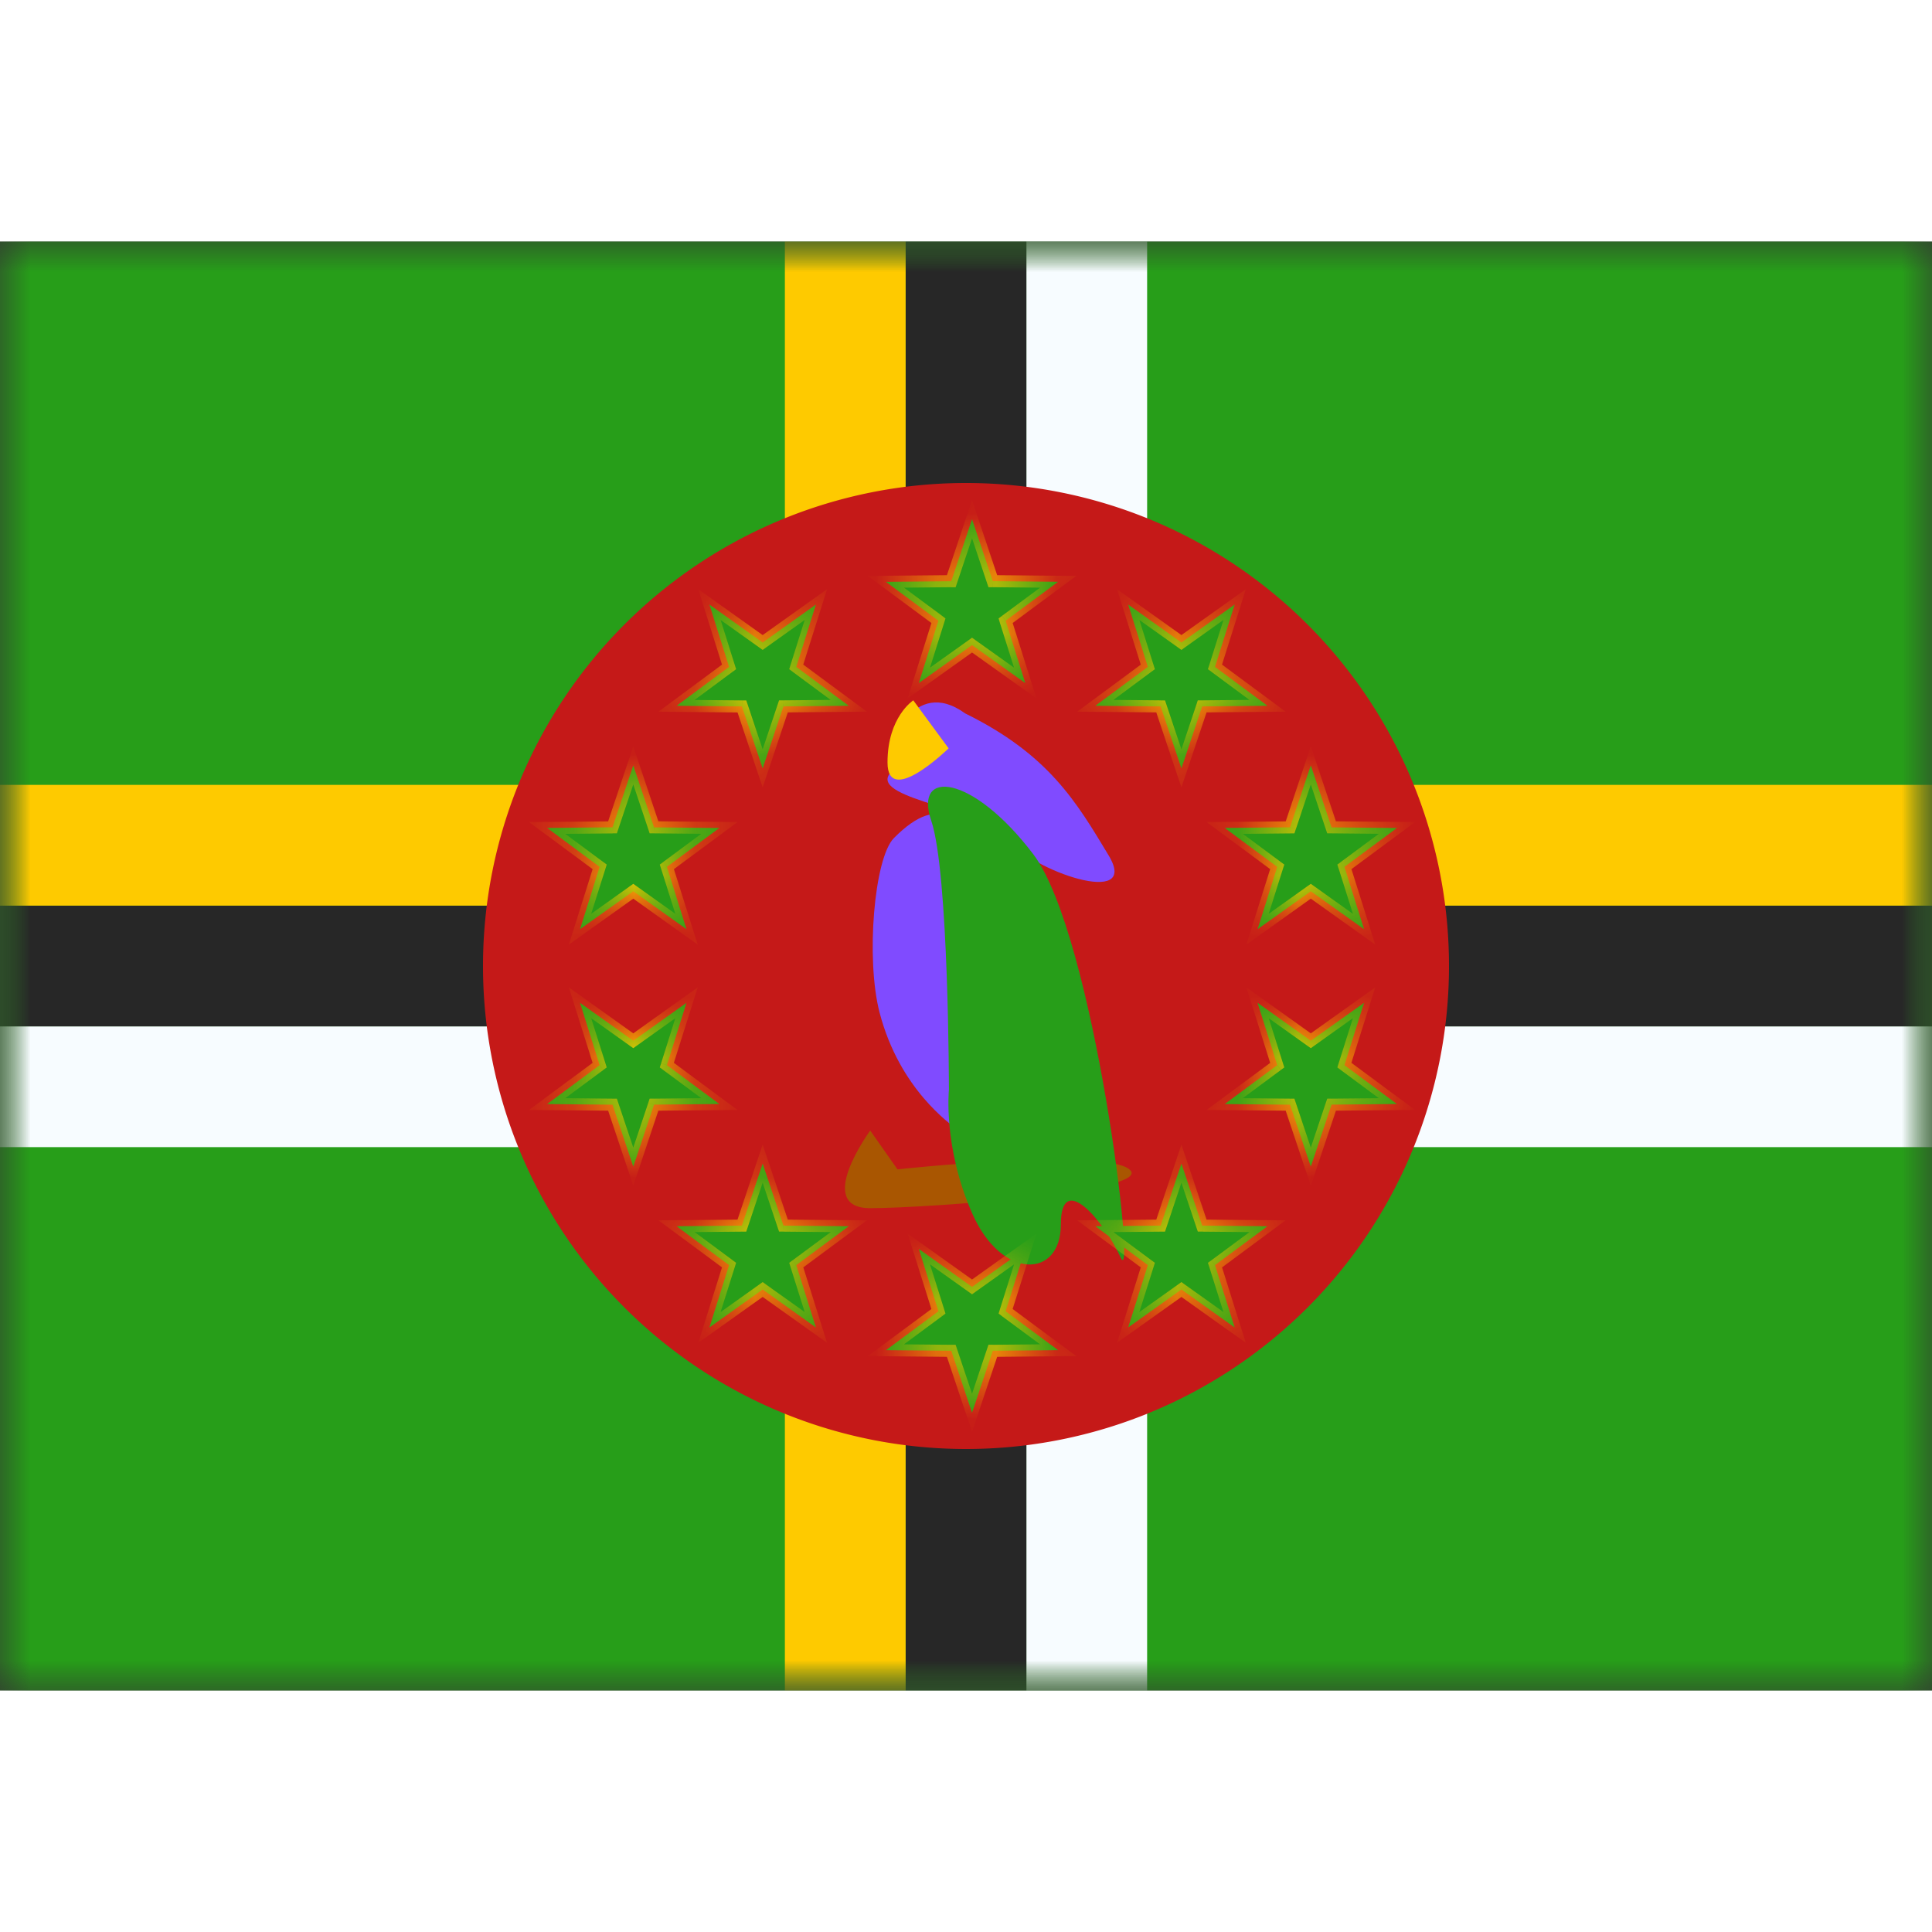 <svg fill="none" xmlns="http://www.w3.org/2000/svg" viewBox="0 0 32 24" height="1em" width="1em">
  <rect x="0" y="0" width="32" height="24" fill="#333333" stroke="none"/>
  <mask id="a" maskUnits="userSpaceOnUse" x="0" y="0" width="32" height="24">
    <path fill="#fff" d="M0 0h32v24H0z"/>
  </mask>
  <g mask="url(#a)">
    <path fill-rule="evenodd" clip-rule="evenodd" d="M0 0v24h32V0H0z" fill="#279E19"/>
    <mask id="b" maskUnits="userSpaceOnUse" x="0" y="0" width="32" height="24">
      <path fill-rule="evenodd" clip-rule="evenodd" d="M0 0v24h32V0H0z" fill="#fff"/>
    </mask>
    <g mask="url(#b)">
      <path fill-rule="evenodd" clip-rule="evenodd" d="M17 0h2v13h13v2H19v9h-2v-9H0v-2h17V0z" fill="#F7FCFF"/>
      <path fill-rule="evenodd" clip-rule="evenodd" d="M15 0h2v11h15v2H17v11h-2V13H0v-2h15V0z" fill="#272727"/>
      <path fill-rule="evenodd" clip-rule="evenodd" d="M13 0h2v9h17v2H15v13h-2V11H0V9h13V0z" fill="#FECA00"/>
      <path fill-rule="evenodd" clip-rule="evenodd" d="M16 20a8 8 0 100-16 8 8 0 000 16z" fill="#C51918"/>
      <path fill-rule="evenodd" clip-rule="evenodd" d="M14.726 8.413s.38-1.233 1.262-.596c1.384.682 1.841 1.465 2.375 2.352.535.887-1.31.237-1.654-.262-.344-.5-2.252-.661-1.983-1.078.27-.416 0-.416 0-.416z" fill="#804BFF"/>
      <path fill-rule="evenodd" clip-rule="evenodd" d="M14.413 14.726s-.94 1.285 0 1.285 4.75-.277 4.293-.643c-.457-.366-3.841 0-3.841 0l-.452-.643z" fill="#A95601"/>
      <path fill-rule="evenodd" clip-rule="evenodd" d="M15.818 14.685c-.058-.065-.915-.628-1.25-1.916-.23-.89-.089-2.557.237-2.887.796-.807 1.262-.333 1.262.878s.048 4.224-.249 3.925z" fill="#804BFF"/>
      <path fill-rule="evenodd" clip-rule="evenodd" d="M15.717 14.055s-.099.944.387 2.046c.486 1.103 1.467 1.082 1.467.18 0-.903.716-.056.99.546.276.602-.436-5.348-1.447-6.679-1.01-1.331-1.985-1.417-1.69-.556.293.86.293 4.463.293 4.463z" fill="#279E19"/>
      <path fill-rule="evenodd" clip-rule="evenodd" d="M15.127 7.6s-.427.274-.427 1.029c0 .755 1.012-.234 1.012-.234l-.585-.795z" fill="#FECA00"/>
      <mask id="c" fill="#fff">
        <path fill-rule="evenodd" clip-rule="evenodd" d="M15.218 7.314l.882-.629.882.629-.326-1.033.87-.645-1.082-.01L16.1 4.6l-.344 1.027-1.083.01.87.644-.325 1.033zm2.923.376l1.083.01.344 1.027.344-1.027 1.082-.01-.87-.644.326-1.033-.882.629-.882-.629.326 1.033-.87.644zm3.014 2.668l-.87-.645 1.082-.01.344-1.026.344 1.027 1.083.01-.87.644.325 1.032-.882-.628-.881.628.325-1.032zm-.326 2.252l.326 1.032-.87.645 1.082.01.344 1.026.344-1.027 1.083-.01-.87-.644.325-1.032-.882.628-.881-.628zm-1.605 3.69l.344-1.027.344 1.027 1.082.01-.87.644.326 1.033-.882-.629-.882.629.326-1.033-.87-.644 1.082-.01zm-2.242.386l-.882.629-.882-.629.326 1.033-.87.644 1.082.01.344 1.027.344-1.027 1.082-.01-.87-.644.326-1.033zm-4.006-.386l1.083.01-.87.644.325 1.033-.882-.629-.882.629.326-1.033-.87-.644 1.082-.01.344-1.027.344 1.027zm-1.06-2.013l-.87-.645.324-1.032-.881.628-.882-.628.325 1.032-.87.645 1.083.01.344 1.026.344-1.027 1.082-.01zm-.87-3.93l.324 1.033-.881-.628-.882.628.325-1.032-.87-.645 1.083-.01.344-1.026.344 1.027 1.082.01-.87.644zm1.586-1.63l.344-1.027 1.083-.01-.87-.644.325-1.033-.882.629-.882-.629.326 1.033-.87.644 1.082.01.344 1.027z"/>
      </mask>
      <path fill-rule="evenodd" clip-rule="evenodd" d="M15.218 7.314l.882-.629.882.629-.326-1.033.87-.645-1.082-.01L16.1 4.6l-.344 1.027-1.083.01.87.644-.325 1.033zm2.923.376l1.083.01.344 1.027.344-1.027 1.082-.01-.87-.644.326-1.033-.882.629-.882-.629.326 1.033-.87.644zm3.014 2.668l-.87-.645 1.082-.01.344-1.026.344 1.027 1.083.01-.87.644.325 1.032-.882-.628-.881.628.325-1.032zm-.326 2.252l.326 1.032-.87.645 1.082.01.344 1.026.344-1.027 1.083-.01-.87-.644.325-1.032-.882.628-.881-.628zm-1.605 3.69l.344-1.027.344 1.027 1.082.01-.87.644.326 1.033-.882-.629-.882.629.326-1.033-.87-.644 1.082-.01zm-2.242.386l-.882.629-.882-.629.326 1.033-.87.644 1.082.01.344 1.027.344-1.027 1.082-.01-.87-.644.326-1.033zm-4.006-.386l1.083.01-.87.644.325 1.033-.882-.629-.882.629.326-1.033-.87-.644 1.082-.01.344-1.027.344 1.027zm-1.06-2.013l-.87-.645.324-1.032-.881.628-.882-.628.325 1.032-.87.645 1.083.01.344 1.026.344-1.027 1.082-.01zm-.87-3.93l.324 1.033-.881-.628-.882.628.325-1.032-.87-.645 1.083-.01.344-1.026.344 1.027 1.082.01-.87.644zm1.586-1.63l.344-1.027 1.083-.01-.87-.644.325-1.033-.882.629-.882-.629.326 1.033-.87.644 1.082.01.344 1.027z" fill="#279E19"/>
      <path d="M16.1 6.685l.058-.081-.058-.042-.058.042.058.081zm-.882.629l-.095-.03-.09.284.243-.173-.058-.081zm1.764 0l-.058.081.243.173-.09-.285-.095.03zm-.326-1.033l-.06-.08-.056.042.02.068.096-.03zm.87-.645l.06.08.24-.177-.299-.003v.1zm-1.082-.01l-.095.032.023.068h.07l.002-.1zM16.1 4.6l.095-.032-.095-.283-.095.283.095.032zm-.344 1.027l.001.1h.071l.023-.069-.095-.031zm-1.083.01v-.1l-.3.002.24.178.06-.08zm.87.644l.096.03.021-.068-.057-.043-.06.08zm3.681 1.42l.095-.033-.023-.067h-.071l-.001.1zm-1.083-.01l-.06-.081-.24.178.3.002v-.1zm1.427 1.036l-.095.032.095.283.095-.283-.095-.032zm.344-1.027l-.001-.1h-.072l-.022.068.095.032zm1.082-.01l.001.1.299-.002-.24-.178-.06.08zm-.87-.644l-.095-.03-.022.068.058.042.06-.08zm.326-1.033l.095.03.09-.284-.244.173.059.081zm-.882.629l-.058.081.058.042.058-.042-.058-.081zm-.882-.629l.058-.081-.243-.173.09.284.095-.03zm.326 1.033l.059.08.057-.042-.021-.068-.095.03zm1.273 2.667l-.001-.1-.299.003.24.178.06-.08zm.87.645l.095.03.022-.068-.058-.043-.06.08zm.212-.654l.001.1.072-.001.022-.068-.095-.031zm.344-1.027l.095-.032-.095-.283-.095.283.095.032zm.344 1.027l-.095.031.023.068h.071l.001-.1zm1.083.01l.06.08.24-.178-.3-.003v.1zm-.87.644l-.06-.08-.057.042.021.068.095-.03zm.325 1.032l-.058.082.243.173-.09-.285-.095.03zm-.882-.628l.058-.082-.058-.041-.058.041.058.082zm-.881.628l-.096-.03-.09.285.244-.173-.059-.082zm.325 2.252l.06.08.057-.042-.022-.068-.095.03zm-.326-1.032l.058-.082-.243-.173.09.285.095-.03zm-.544 1.677l-.06-.08-.24.177.299.003v-.1zm1.082.01l.095-.032-.023-.068h-.07l-.002.1zm.344 1.026l-.095.032.095.283.095-.283-.095-.032zm.344-1.027v-.1l-.072.001-.023.068.095.031zm1.083-.01v.1l.3-.002-.24-.178-.06.08zm-.87-.644l-.096-.03-.021.068.057.043.06-.08zm.325-1.032l.095.03.09-.285-.243.173.058.082zm-.882.628l-.058.082.058.041.058-.041-.058-.082zm-2.143 2.035l.095-.032-.095-.283-.095.283.095.032zm-.344 1.027v.1h.072l.023-.068-.095-.032zm.688 0l-.095.032.023.067h.07l.002-.1zm1.082.01l.06.08.24-.178-.299-.002v.1zm-.87.644l-.06-.08-.057.042.022.068.095-.03zm.326 1.033l-.058.081.243.173-.09-.284-.095.03zm-.882-.629l.058-.081-.058-.042-.058.042.058.081zm-.882.629l-.095-.03-.09.284.243-.173-.058-.081zm.326-1.033l.095.03.021-.068-.057-.042-.06.08zm-.87-.644l-.002-.1-.298.002.24.178.06-.08zM16.1 17.315l-.058.081.058.042.058-.042-.058-.081zm.882-.629l.095.03.09-.284-.243.173.058.081zm-1.764 0l.058-.081-.243-.173.09.285.095-.03zm.326 1.033l.06.08.056-.042-.021-.068-.095.03zm-.87.644l-.06-.08-.24.178.298.003.001-.1zm1.082.01l.095-.032-.023-.067h-.071v.1zM16.1 19.4l-.095.032.095.283.095-.283-.095-.032zm.344-1.027l-.001-.1h-.071l-.023.069.095.031zm1.082-.01l.001.1.299-.002-.24-.178-.06.08zm-.87-.644l-.095-.03-.021.068.057.043.06-.08zm-2.597-1.41l.06.081.24-.178-.3-.002v.1zm-1.083-.01l-.095.033.023.067h.071v-.1zm.212.655l-.06-.08-.056.042.021.068.095-.03zm.326 1.033l-.058.081.243.173-.09-.284-.095.03zm-.882-.629l.058-.081-.058-.042-.058.042.058.081zm-.882.629l-.095-.03-.09.284.243-.173-.058-.081zm.326-1.033l.095.03.021-.068-.057-.042-.06.08zm-.87-.644l-.002-.1-.298.002.24.178.06-.08zm1.082-.01l.001.1h.071l.023-.068-.095-.032zm.344-1.027l.095-.032-.095-.283-.095.283.095.032zm-1.587-1.63l-.095-.03-.022.067.058.043.06-.08zm.87.644l.001.1.299-.003-.24-.178-.06.08zm-.545-1.677l.096.03.09-.285-.244.173.058.082zm-.881.628l-.058.082.058.041.058-.041-.058-.082zm-.882-.628l.058-.082-.243-.173.09.285.095-.03zm.325 1.032l.06.08.057-.042-.021-.068-.096.03zm-.87.645l-.06-.08-.24.177.3.003v-.1zm1.083.01l.095-.032-.023-.068h-.071l-.001.1zm.344 1.026l-.095.032.095.283.095-.283-.095-.032zm.344-1.027l-.001-.1-.072.001-.022.068.095.031zm.537-2.906l-.058.082.244.173-.09-.285-.096.03zm-.325-1.032l-.06-.08-.057.042.022.068.095-.03zm-.556.404l.058-.082-.058-.041-.058.041.058.082zm-.882.628l-.095-.03-.09.285.243-.173-.058-.082zm.325-1.032l.096.03.021-.068-.057-.043-.06.08zm-.87-.645v-.1l-.3.003.24.178.06-.08zm1.083-.01v.1h.072l.023-.068-.095-.031zm.344-1.026l.095-.032-.095-.283-.095.283.095.032zm.344 1.027l-.095.031.022.068h.072v-.1zm1.082.01l.06.08.24-.178-.299-.003v.1zm1.06-2.014v-.1h-.071l-.023.068.095.032zm-.343 1.027l-.095.032.095.283.095-.283-.095-.032zm1.427-1.037v.1l.3-.002-.24-.178-.06.08zm-.87-.644l-.096-.03-.021.068.057.042.06-.08zm.325-1.033l.095.03.09-.284-.243.173.058.081zm-.882.629l-.058.081.058.042.058-.042-.058-.081zm-.882-.629l.058-.081-.243-.173.09.284.095-.03zm.326 1.033l.06.08.056-.042-.021-.068-.095.03zm-.87.644l-.06-.08-.24.178.298.002.001-.1zm1.082.01l.095-.032-.023-.067h-.07l-.002.1zm3.754-1.096l-.882.628.116.163.882-.629-.116-.162zm.998.628l-.882-.628-.116.162.882.629.116-.163zm-.48-.921l.326 1.033.191-.06-.325-1.033-.191.06zm.907-.755l-.87.644.119.161.87-.644-.119-.16zm-1.024.17l1.083.01.001-.2-1.082-.01-.002.2zm-.438-1.094l.344 1.026.19-.063-.344-1.027-.19.064zm-.154 1.026l.344-1.026-.19-.064-.344 1.027.19.063zm-1.177.078l1.083-.01-.002-.2-1.083.01.002.2zm.93.464l-.871-.644-.12.16.871.645.12-.16zm-.29 1.144l.325-1.033-.19-.06-.326 1.032.19.06zm3.91.256l-1.082-.01-.002.2 1.083.01.002-.2zm.439 1.095l-.344-1.027-.19.064.344 1.027.19-.064zm.154-1.027l-.344 1.027.19.064.344-1.027-.19-.064zm1.177-.078l-1.083.01.002.2 1.082-.01-.001-.2zm-.93-.464l.871.645.119-.161-.87-.644-.12.16zm.29-1.143l-.325 1.033.19.06.326-1.033-.19-.06zm-.728.74l.882-.628-.116-.163-.882.628.116.163zm-.998-.628l.882.628.116-.163-.882-.628-.116.163zm.479.921l-.325-1.033-.191.06.325 1.033.19-.06zm-.906.755l.87-.645-.119-.16-.87.644.119.16zm2.024 2.023l.87.644.12-.16-.87-.645-.12.16zm1.141-.19l-1.082.01.002.2 1.082-.01-.002-.2zm.25-.959l-.343 1.027.19.063.343-1.026-.19-.064zm.534 1.027l-.344-1.027-.19.064.344 1.026.19-.063zm.989-.059l-1.083-.01-.002.2 1.083.01.002-.2zm-.812.825l.87-.644-.119-.161-.87.644.119.16zm.361.922l-.325-1.032-.19.06.325 1.032.19-.06zm-1.035-.517l.882.629.116-.163-.882-.629-.116.163zm-.765.629l.881-.629-.116-.163-.882.629.116.163zm.171-1.144l-.325 1.032.19.06.326-1.032-.19-.06zm.191 3.284l-.325-1.032-.19.06.324 1.032.191-.06zm-.906.755l.87-.644-.119-.16-.87.643.12.161zm1.024-.17l-1.082-.01-.002.2 1.082.01.002-.2zm.438 1.094l-.344-1.026-.19.063.344 1.027.19-.064zm.154-1.026l-.344 1.026.19.064.344-1.027-.19-.063zm1.177-.078l-1.083.01.002.2 1.083-.01-.002-.2zm-.929-.464l.87.644.12-.16-.871-.645-.119.16zm.29-1.143l-.326 1.032.19.06.326-1.032-.19-.06zm-.729.74l.882-.629-.116-.163-.882.629.116.163zm-.998-.629l.882.629.116-.163-.881-.629-.117.163zm-1.298 2.55l-.344 1.027.19.064.344-1.027-.19-.064zm.534 1.027l-.344-1.027-.19.064.344 1.027.19-.064zm.988-.058l-1.082-.01-.002.2 1.083.01.001-.2zm-.811.824l.87-.644-.119-.16-.87.644.119.16zm.36.923l-.324-1.033-.191.06.325 1.033.19-.06zm-1.034-.517l.881.628.117-.163-.882-.628-.116.163zm-.766.628l.882-.628-.116-.163-.882.628.116.163zm.172-1.144l-.325 1.033.19.06.326-1.033-.19-.06zm-.834-.534l.87.644.119-.16-.87-.645-.12.161zm1.141-.19l-1.083.01.002.2 1.083-.01-.002-.2zm-3.065 1.196l.882-.628-.116-.163-.882.629.116.162zm-.998-.628l.882.628.116-.162-.882-.629-.116.163zm.479.921l-.325-1.033-.191.06.325 1.033.191-.06zm-.906.755l.87-.644-.119-.161-.87.644.119.16zm1.024-.17l-1.083-.01-.002.2 1.083.01.002-.2zm.438 1.094l-.344-1.026-.19.063.344 1.027.19-.064zm.154-1.026l-.344 1.026.19.064.344-1.027-.19-.064zm1.177-.078l-1.083.01.002.2 1.082-.01-.001-.2zm-.93-.464l.871.644.119-.16-.87-.645-.12.16zm.29-1.144l-.325 1.033.19.06.326-1.032-.19-.06zm-2.826-.446l-1.083-.01-.002.2 1.083.01.002-.2zm-.812.824l.87-.644-.119-.16-.87.644.119.16zm.361.923l-.325-1.033-.191.06.325 1.033.191-.06zm-1.035-.517l.882.628.116-.163-.882-.628-.116.163zm-.766.628l.882-.628-.116-.163-.882.628.116.163zm.172-1.144l-.325 1.033.19.06.326-1.033-.19-.06zm-.834-.534l.87.644.12-.16-.871-.645-.12.161zm1.141-.19l-1.083.01.002.2 1.083-.01-.002-.2zm.25-.959l-.344 1.027.19.064.344-1.027-.19-.064zm.534 1.027l-.344-1.027-.19.064.344 1.027.19-.064zm-2.085-2.545l.87.644.119-.16-.87-.645-.12.16zm.289-1.143l-.325 1.032.19.06.326-1.032-.191-.06zm-.728.74l.881-.629-.116-.163-.881.629.116.163zm-.998-.629l.882.629.116-.163-.882-.629-.116.163zm.479.921l-.326-1.032-.19.06.325 1.032.19-.06zm-.906.755l.87-.644-.12-.16-.87.643.12.161zm1.024-.17l-1.083-.01-.002.2 1.083.01.002-.2zm.438 1.094l-.344-1.026-.19.063.344 1.027.19-.064zm.154-1.026l-.344 1.026.19.064.343-1.027-.19-.063zm1.176-.078l-1.082.01.002.2 1.082-.01-.002-.2zm-.448-2.827l-.325-1.032-.191.06.325 1.032.19-.06zm-1.035-.517l.881.629.116-.163-.881-.629-.116.163zm-.766.629l.882-.629-.116-.163-.882.629.116.163zm.172-1.144l-.325 1.032.19.06.326-1.032-.191-.06zm-.834-.534l.87.644.119-.16-.87-.645-.12.16zm1.141-.19l-1.083.01.002.2 1.083-.01-.002-.2zm.25-.959l-.344 1.027.19.063.344-1.026-.19-.064zm.533 1.027l-.343-1.027-.19.064.344 1.026.19-.063zm.99-.059l-1.083-.01-.002.2 1.082.01.002-.2zm-.812.825l.87-.644-.12-.161-.87.644.12.16zm1.776-2.77l-.344 1.027.19.064.344-1.027-.19-.064zm1.177-.078l-1.083.01.002.2 1.082-.01-.001-.2zm-.93-.464l.871.645.12-.161-.871-.644-.12.16zm.29-1.143l-.325 1.033.19.06.326-1.033-.19-.06zm-.728.74l.882-.628-.116-.163-.882.628.116.163zm-.998-.628l.882.628.116-.163-.882-.628-.116.163zm.479.921l-.325-1.033-.191.06.325 1.033.191-.06zm-.906.755l.87-.645-.119-.16-.87.644.119.16zm1.024-.17l-1.083-.01-.002.2 1.083.01.002-.2zm.438 1.094l-.344-1.027-.19.064.344 1.027.19-.064z" fill="#FECA00" mask="url(#c)"/>
    </g>
  </g>
</svg>
